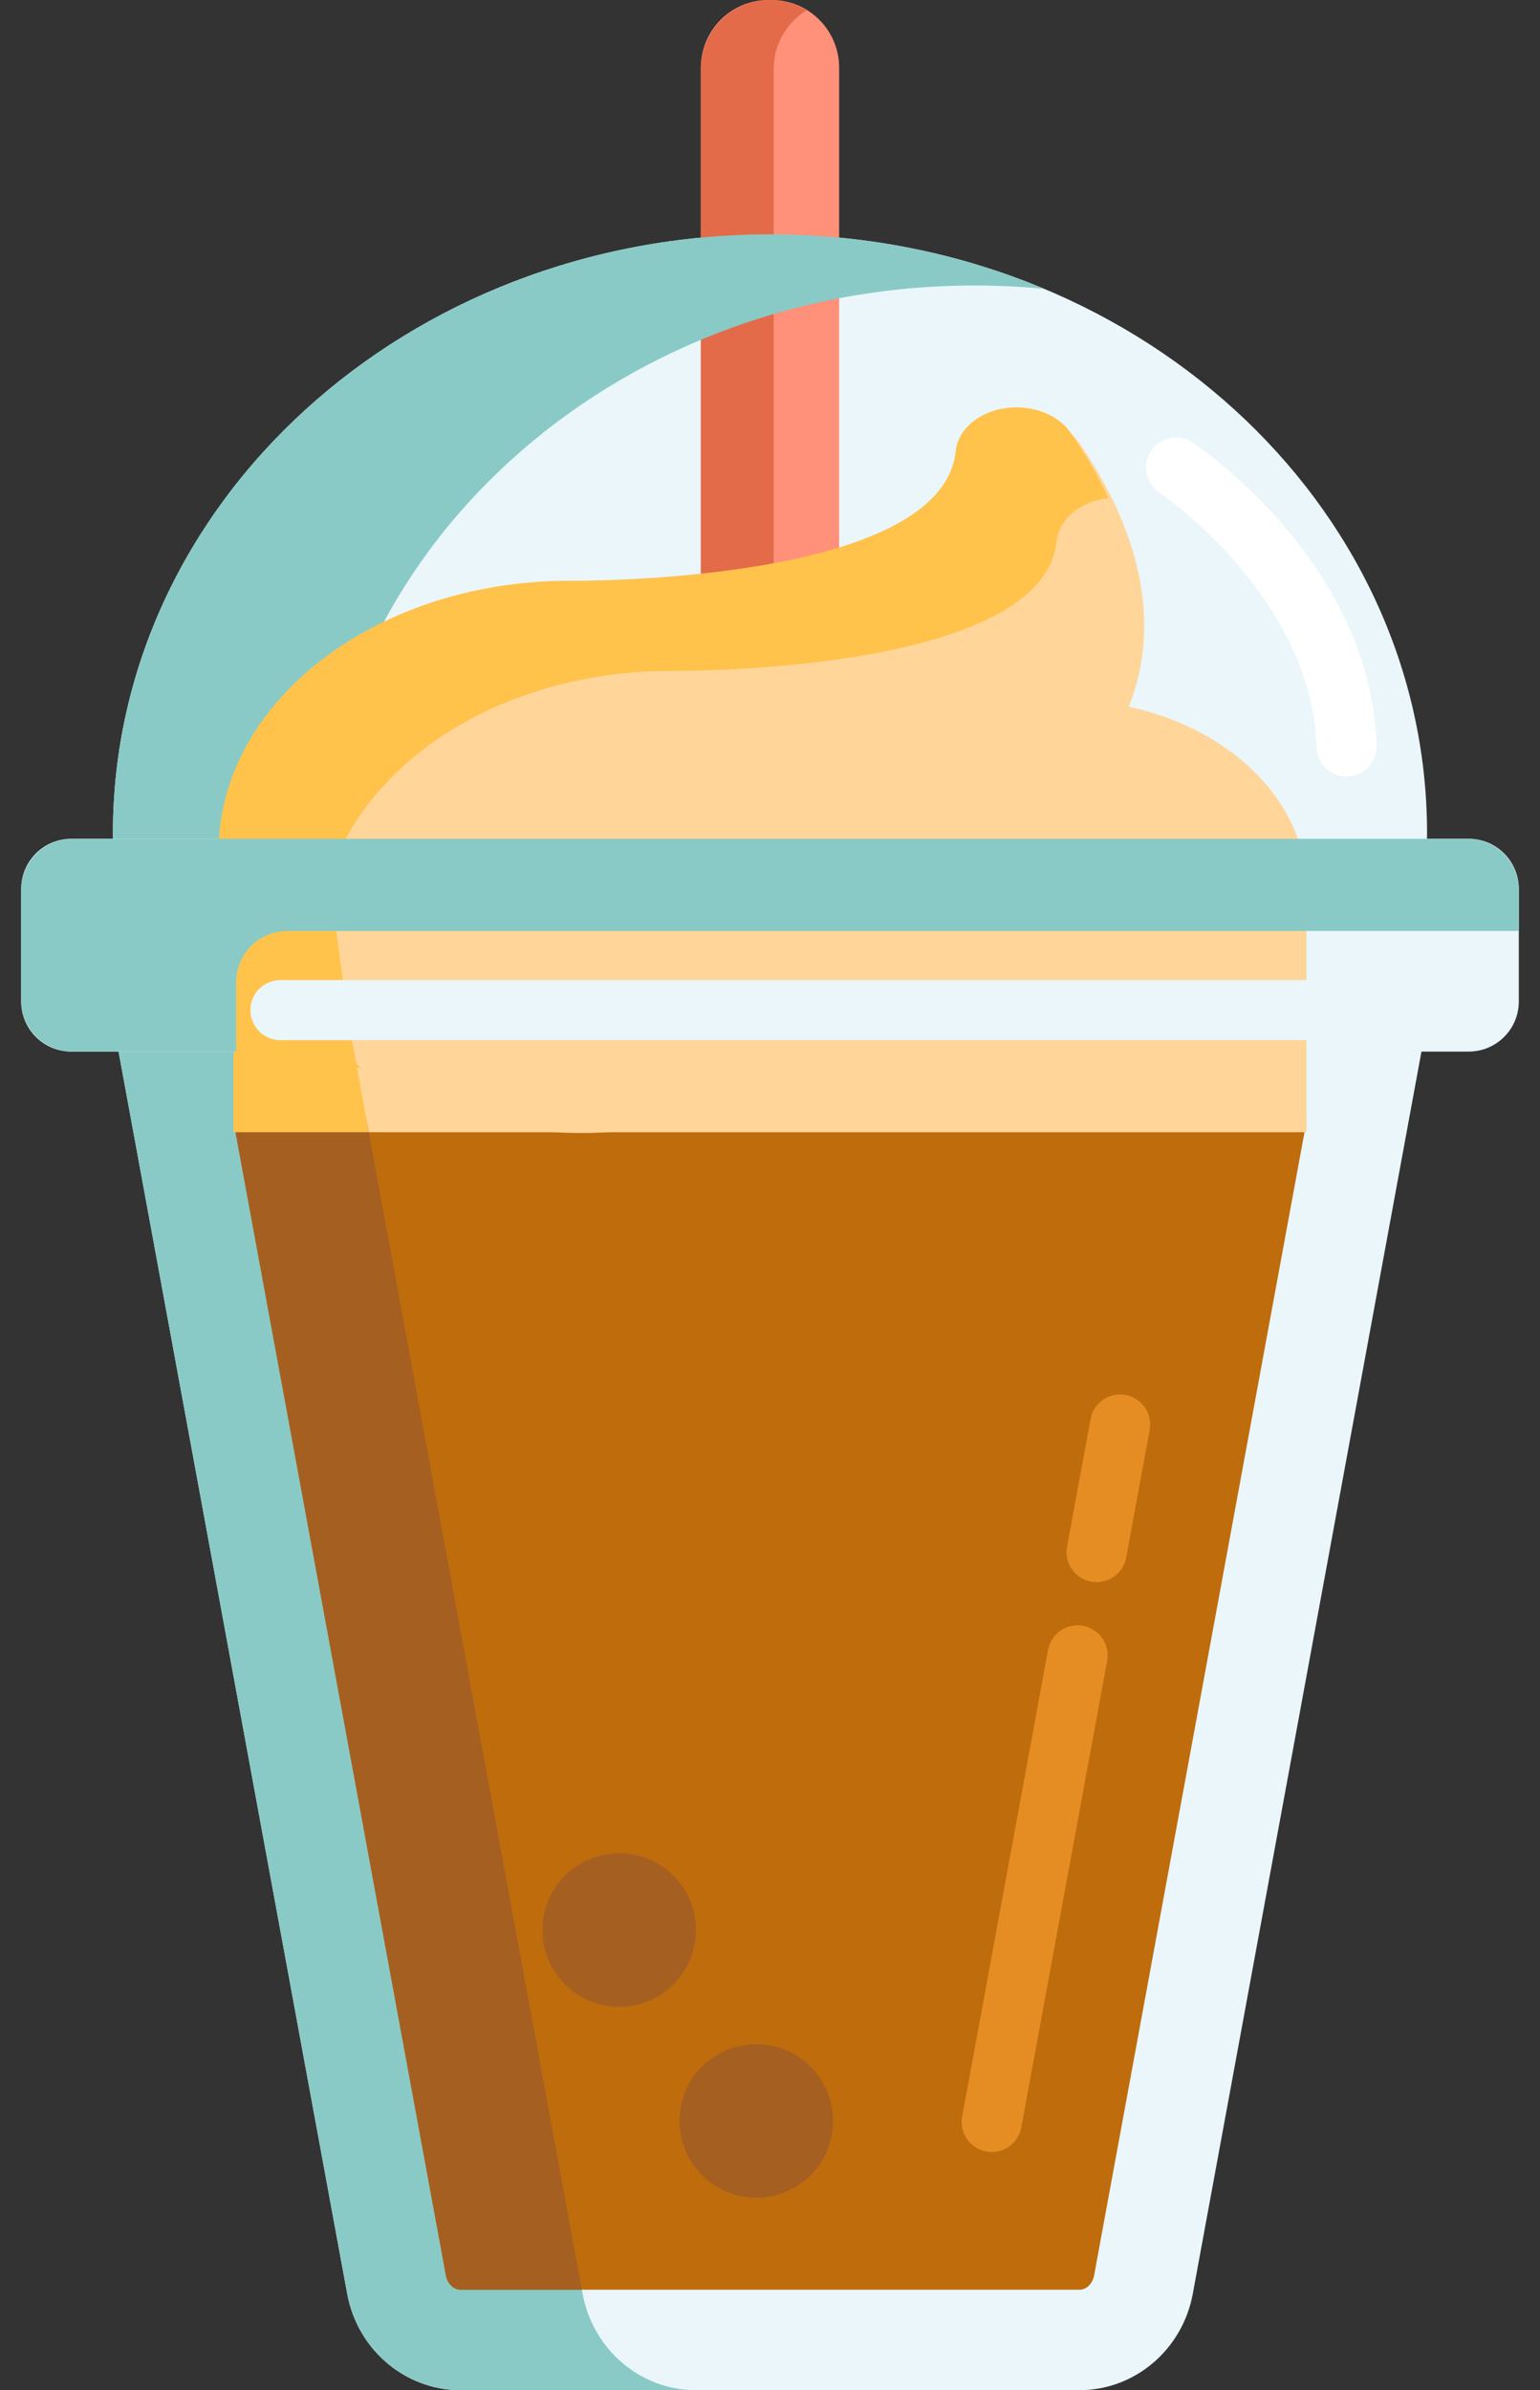 <svg width="29" height="45" viewBox="0 0 29 45" fill="none" xmlns="http://www.w3.org/2000/svg">
<rect x="0" y="0" width="29" height="45" fill="#333333" stroke="none"/>
<path d="M26.703 17.549C26.814 16.943 26.873 16.32 26.873 15.685C26.873 9.459 21.333 4.412 14.5 4.412C7.667 4.412 2.127 9.459 2.127 15.685C2.127 16.32 2.186 16.943 2.297 17.549H26.703Z" fill="#EAF6FA"/>
<path d="M14.528 40.338H14.472C13.768 40.338 13.198 39.768 13.198 39.065V1.273C13.198 0.57 13.768 0 14.472 0H14.528C15.232 0 15.802 0.57 15.802 1.273V39.065C15.802 39.768 15.232 40.338 14.528 40.338Z" fill="#FF9079"/>
<path d="M14.569 39.037V1.302C14.569 0.835 14.815 0.426 15.185 0.196C14.986 0.073 14.752 9.15527e-05 14.5 9.15527e-05C13.781 9.15527e-05 13.198 0.583 13.198 1.302V39.037C13.198 39.756 13.781 40.338 14.5 40.338C14.752 40.338 14.986 40.266 15.185 40.142C14.815 39.912 14.569 39.504 14.569 39.037Z" fill="#E36B49"/>
<path d="M5.982 16.648C5.982 10.422 11.521 5.375 18.355 5.375C18.797 5.375 19.234 5.397 19.664 5.438C18.092 4.78 16.343 4.412 14.5 4.412C7.667 4.412 2.127 9.459 2.127 15.685C2.127 16.32 2.186 16.943 2.297 17.549H6.022C5.996 17.252 5.982 16.952 5.982 16.648Z" fill="#89CAC6"/>
<path d="M20.327 45H8.673C7.628 45 6.731 44.237 6.538 43.184L2.127 19.226H26.873L22.462 43.184C22.268 44.237 21.371 45 20.327 45Z" fill="#EAF6FA"/>
<path d="M10.971 43.184L6.56 19.226H2.127L6.538 43.184C6.731 44.237 7.628 45 8.673 45H13.106C12.061 45 11.165 44.237 10.971 43.184Z" fill="#89CAC6"/>
<path d="M8.673 43.109C8.542 43.109 8.426 42.996 8.397 42.841L4.398 21.116H24.602L20.603 42.841C20.574 42.996 20.458 43.109 20.327 43.109H8.673Z" fill="#BF6C0D"/>
<path d="M27.658 19.798H1.342C0.821 19.798 0.399 19.376 0.399 18.855V16.735C0.399 16.214 0.821 15.792 1.342 15.792H27.658C28.179 15.792 28.601 16.214 28.601 16.735V18.855C28.601 19.376 28.179 19.798 27.658 19.798Z" fill="#EAF6FA"/>
<path d="M24.602 15.991H4.398V21.316H24.602V15.991Z" fill="#FFD59A"/>
<path d="M21.255 13.305C22.05 11.323 21.048 9.379 20.313 8.325C19.997 7.872 19.257 7.721 18.698 7.997C18.391 8.148 18.202 8.405 18.171 8.687C17.902 11.201 10.953 11.123 10.953 11.123C7.28 11.123 4.313 13.475 4.4 16.35C4.481 19.025 7.252 21.221 10.686 21.327C13.119 21.402 15.271 20.443 16.48 18.971C17.363 19.82 18.738 20.347 20.268 20.287C22.621 20.194 24.518 18.692 24.599 16.859C24.674 15.169 23.234 13.732 21.255 13.305Z" fill="#FFD59A"/>
<path d="M4.398 21.116L8.397 42.841C8.426 42.996 8.542 43.109 8.673 43.109H10.957L6.908 21.116H4.398Z" fill="#A56021"/>
<path d="M24.602 15.991H4.398V19.798H4.447V18.49C4.447 17.958 4.878 17.527 5.41 17.527H24.602V15.991H24.602Z" fill="#FFC500"/>
<path d="M6.56 19.226L6.332 17.527H4.398V19.226V19.941V21.316H6.945L6.56 19.226Z" fill="#FFC34C"/>
<path d="M20.651 29.787C20.617 29.787 20.582 29.784 20.548 29.778C20.241 29.721 20.037 29.427 20.094 29.119L20.537 26.716C20.593 26.408 20.888 26.205 21.195 26.262C21.502 26.318 21.706 26.613 21.649 26.921L21.207 29.324C21.156 29.597 20.919 29.787 20.651 29.787Z" fill="#E58D23"/>
<path d="M18.676 40.516C18.642 40.516 18.607 40.513 18.573 40.506C18.266 40.45 18.062 40.155 18.119 39.848L19.736 31.063C19.793 30.756 20.088 30.553 20.395 30.609C20.702 30.666 20.905 30.961 20.849 31.268L19.232 40.053C19.181 40.325 18.944 40.516 18.676 40.516Z" fill="#E58D23"/>
<path d="M11.661 37.782C12.459 37.782 13.106 37.135 13.106 36.337C13.106 35.538 12.459 34.891 11.661 34.891C10.862 34.891 10.215 35.538 10.215 36.337C10.215 37.135 10.862 37.782 11.661 37.782Z" fill="#A56021"/>
<path d="M14.241 41.376C15.04 41.376 15.687 40.729 15.687 39.931C15.687 39.132 15.04 38.485 14.241 38.485C13.443 38.485 12.796 39.132 12.796 39.931C12.796 40.729 13.443 41.376 14.241 41.376Z" fill="#A56021"/>
<path d="M25.358 14.622C25.053 14.622 24.802 14.38 24.792 14.074C24.705 11.225 21.861 9.292 21.832 9.273C21.572 9.099 21.502 8.748 21.675 8.489C21.848 8.229 22.198 8.158 22.458 8.331C22.595 8.422 25.818 10.599 25.923 14.039C25.933 14.352 25.687 14.613 25.375 14.622C25.369 14.622 25.363 14.622 25.358 14.622Z" fill="white"/>
<path d="M6.017 17.858C5.93 14.983 8.92 12.631 12.622 12.631C12.622 12.631 19.625 12.709 19.896 10.195C19.926 9.913 20.118 9.656 20.427 9.505C20.567 9.436 20.718 9.394 20.871 9.377C20.649 8.892 20.388 8.47 20.154 8.137C19.836 7.684 19.09 7.532 18.527 7.808C18.218 7.96 18.026 8.217 17.996 8.499C17.725 11.012 10.722 10.934 10.722 10.934C7.02 10.934 4.029 13.286 4.117 16.162C4.167 17.783 5.213 19.227 6.8 20.137C6.323 19.454 6.042 18.679 6.017 17.858Z" fill="#FFC34C"/>
<path d="M4.447 18.49C4.447 17.958 4.878 17.527 5.41 17.527H28.601V16.756C28.601 16.223 28.169 15.792 27.637 15.792H1.363C0.831 15.792 0.399 16.223 0.399 16.756V18.834C0.399 19.367 0.831 19.798 1.363 19.798H4.447V18.49Z" fill="#89CAC6"/>
<path d="M25.39 19.583H5.28C4.968 19.583 4.715 19.33 4.715 19.017C4.715 18.705 4.968 18.452 5.28 18.452H25.39C25.702 18.452 25.956 18.705 25.956 19.017C25.956 19.33 25.702 19.583 25.39 19.583Z" fill="#EAF6FA"/>
</svg>
